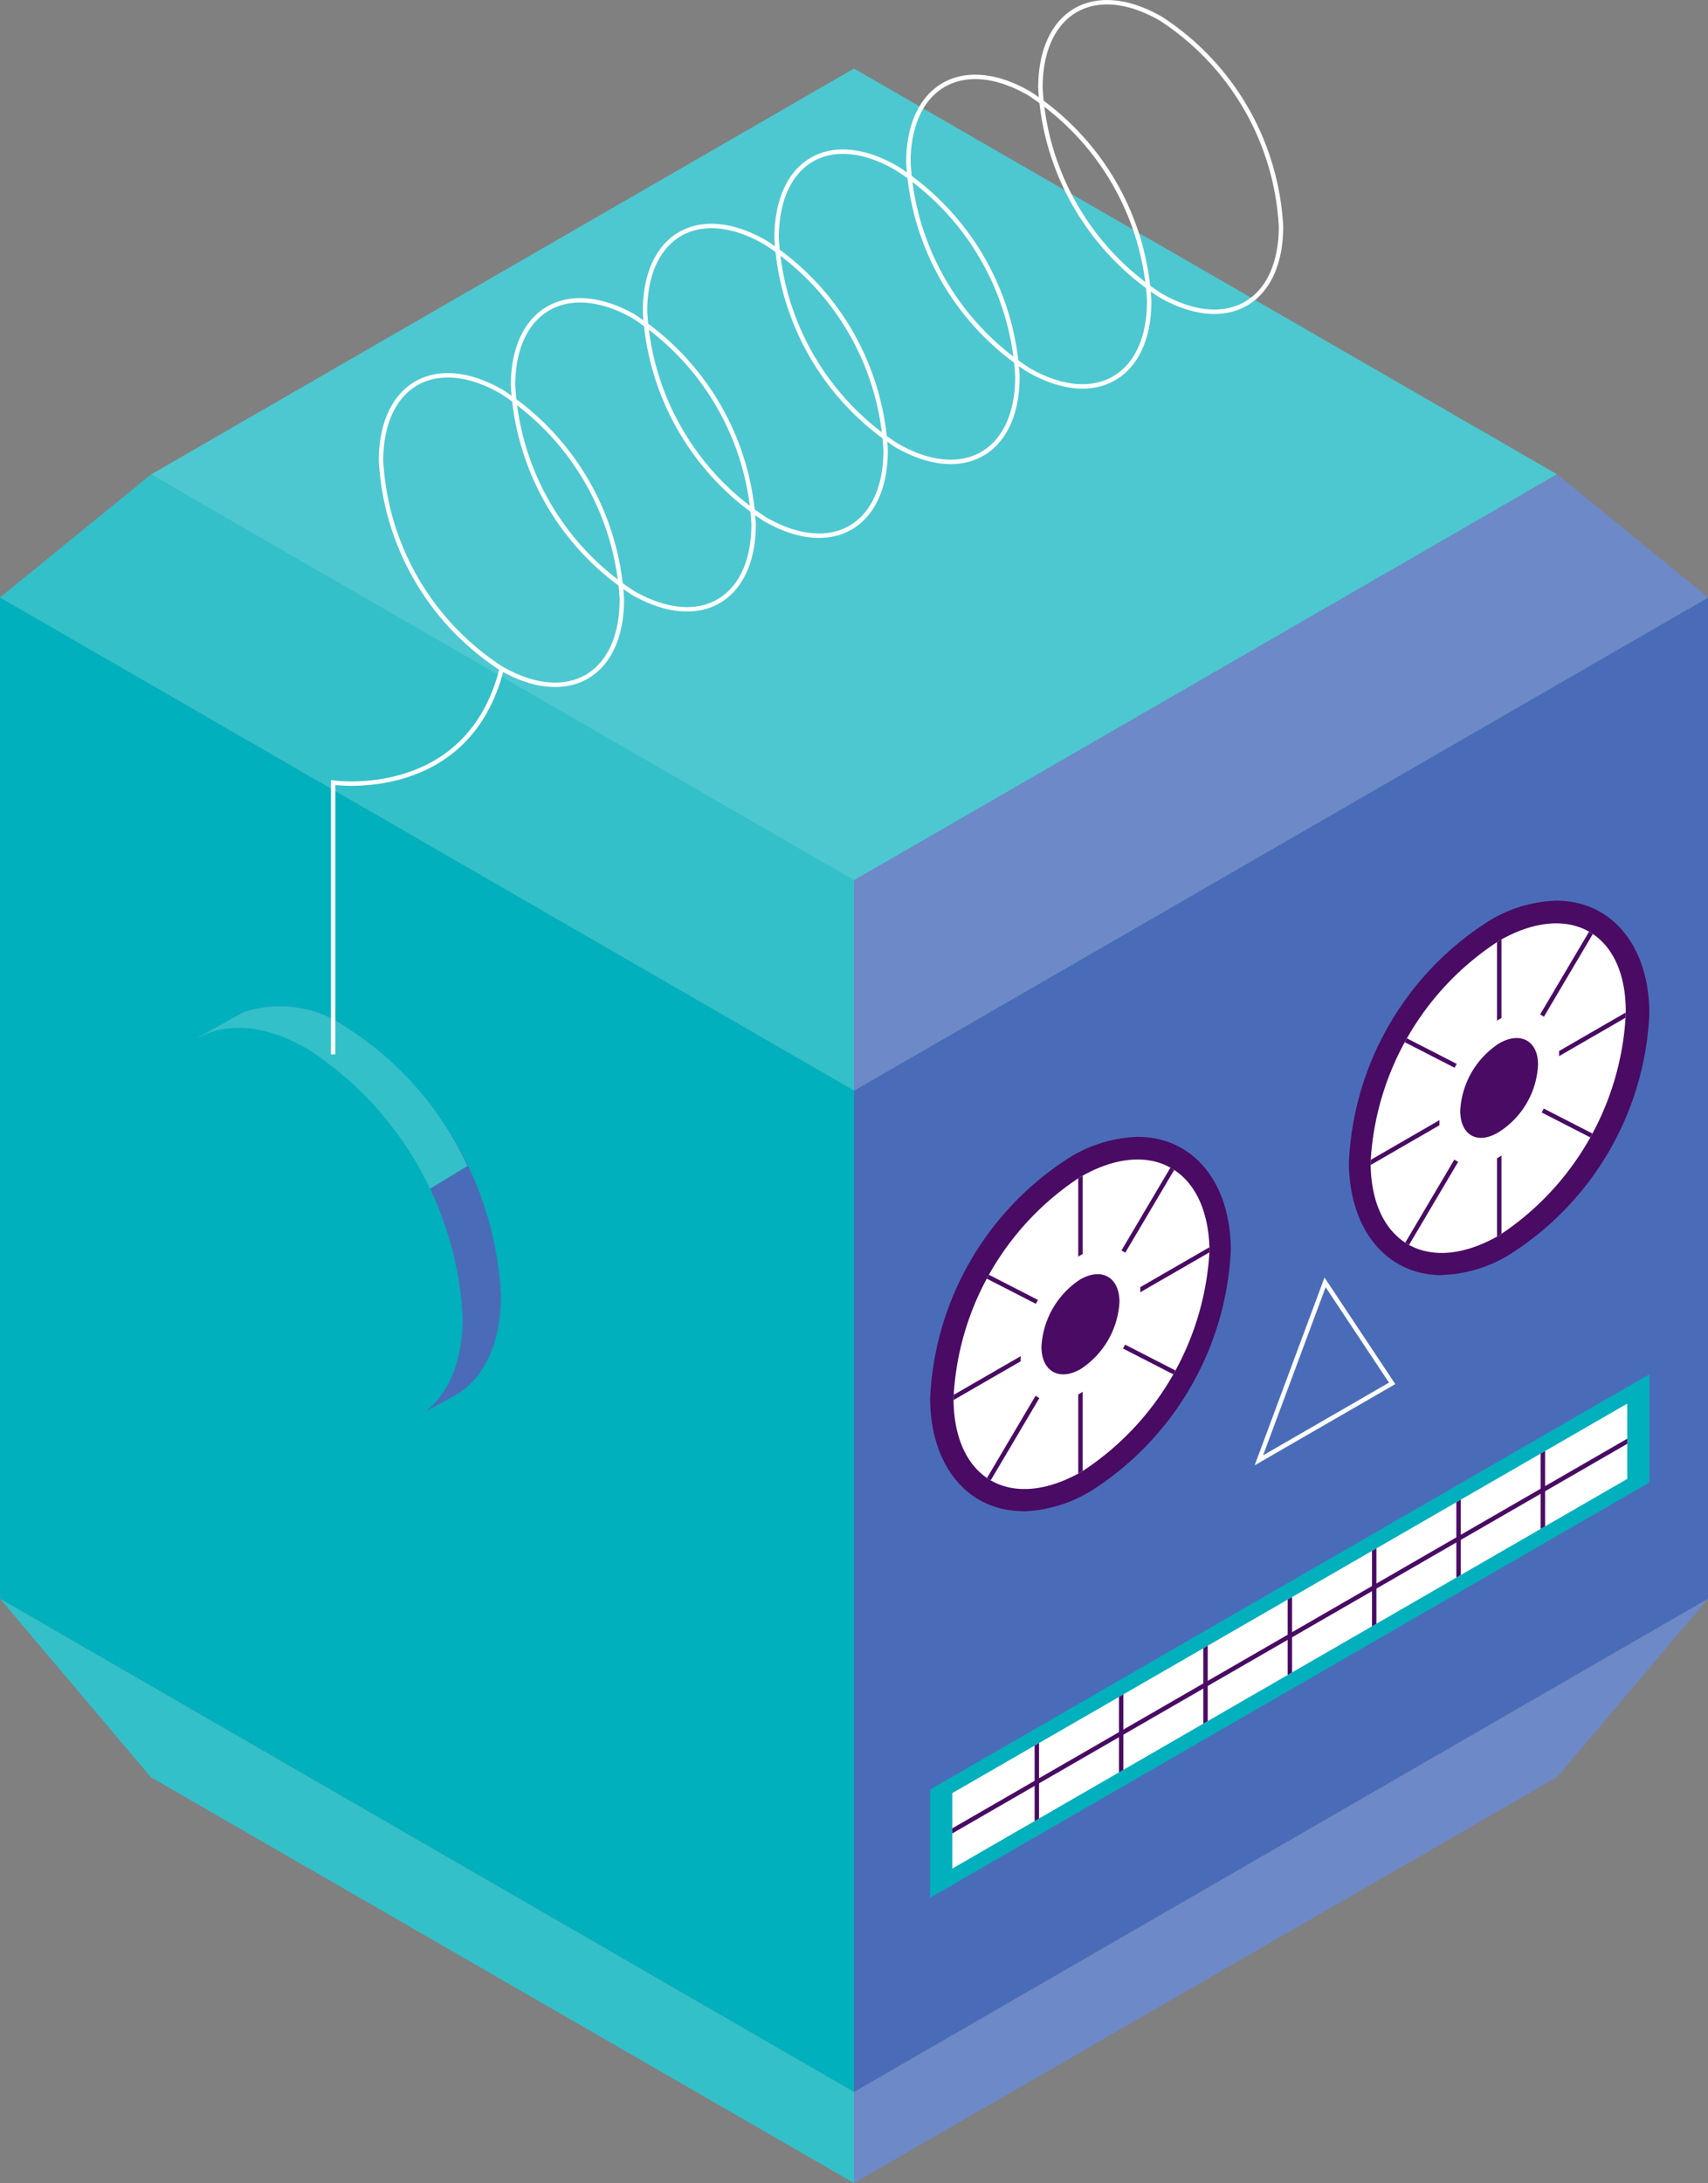 <svg xmlns="http://www.w3.org/2000/svg" xmlns:xlink="http://www.w3.org/1999/xlink" viewBox="0 0 81 103.52"><rect x="0" y="0" width="81" height="103.52" fill="#808080" stroke="none"/><defs><style>.cls-1,.cls-11,.cls-7{fill:none;}.cls-2{fill:#6e89c7;}.cls-3{fill:#4a6cb8;}.cls-4{fill:#33c0c9;}.cls-5{fill:#4dc8d0;}.cls-6{fill:#00b0bc;}.cls-7{stroke:#fff;}.cls-11,.cls-7{stroke-miterlimit:10;stroke-width:0.21px;}.cls-8{fill:#490b63;}.cls-9{fill:#fff;}.cls-10{clip-path:url(#clip-path);}.cls-11{stroke:#490b63;}.cls-12{clip-path:url(#clip-path-2);}.cls-13{clip-path:url(#clip-path-3);}</style><clipPath id="clip-path"><path class="cls-1" d="M71.08,44.62A13.34,13.34,0,0,0,65,55.11c0,3.85,2.74,5.41,6.1,3.47a13.36,13.36,0,0,0,6-10.49C77.16,44.24,74.43,42.68,71.08,44.62Z"/></clipPath><clipPath id="clip-path-2"><path class="cls-1" d="M51.22,55.82a13.29,13.29,0,0,0-6,10.48c0,3.86,2.73,5.41,6.09,3.48a13.35,13.35,0,0,0,6.05-10.49C57.3,55.43,54.57,53.88,51.22,55.82Z"/></clipPath><clipPath id="clip-path-3"><polygon class="cls-1" points="45.16 88.61 77.17 70.13 77.17 66.56 45.16 85.03 45.16 88.61"/></clipPath></defs><title>06_chatbox</title><g id="Layer_2" data-name="Layer 2"><g id="NatWest-longform_3-digitisation-desktop"><polygon class="cls-2" points="40.5 99.2 81 75.81 73.84 84.27 40.5 103.52 40.5 99.2"/><polygon class="cls-3" points="40.5 99.2 81 75.81 81 28.33 40.5 51.71 40.5 99.2"/><polygon class="cls-4" points="40.5 51.71 81 28.33 40.5 4.96 0 28.34 40.5 51.71"/><polygon class="cls-5" points="7.16 22.5 40.5 3.25 73.84 22.49 40.5 41.74 7.16 22.5"/><polygon class="cls-6" points="40.5 99.2 0 75.81 0 28.33 40.5 51.71 40.5 99.2"/><path class="cls-3" d="M21.6,66.16c1.33-.77,2.16-2.41,2.16-4.74a16.15,16.15,0,0,0-7.34-12.71A5.45,5.45,0,0,0,11.53,48l-2.15,1.2L20.06,67Z"/><path class="cls-4" d="M16.42,48.71A5.45,5.45,0,0,0,11.53,48l-2.15,1.2,3.53,5.89,4,3.4,5.26-3.2A15.51,15.51,0,0,0,16.42,48.71Z"/><path class="cls-6" d="M14.6,49.75a16.18,16.18,0,0,1,7.34,12.71c0,4.68-3.32,6.56-7.39,4.21A16.16,16.16,0,0,1,7.21,54C7.22,49.29,10.53,47.4,14.6,49.75Z"/><polygon class="cls-7" points="62.84 60.81 66.02 65.6 59.7 69.25 62.84 60.81"/><path class="cls-8" d="M68.39,60.47c-2.63,0-4.41-2.16-4.42-5.36a14.32,14.32,0,0,1,6.58-11.4,6.48,6.48,0,0,1,3.25-1c2.64,0,4.41,2.15,4.42,5.35a14.27,14.27,0,0,1-6.58,11.4,6.5,6.5,0,0,1-3.25,1Z"/><path class="cls-9" d="M71.08,44.62A13.34,13.34,0,0,0,65,55.11c0,3.85,2.74,5.41,6.1,3.47a13.36,13.36,0,0,0,6-10.49C77.16,44.24,74.43,42.68,71.08,44.62Z"/><g class="cls-10"><line class="cls-11" x1="71.1" y1="61.54" x2="71.1" y2="41.66"/><line class="cls-11" x1="63.71" y1="55.87" x2="78.49" y2="47.33"/><line class="cls-11" x1="65.58" y1="60.93" x2="76.61" y2="42.27"/><line class="cls-11" x1="80.74" y1="56.55" x2="61.45" y2="46.65"/></g><path class="cls-9" d="M71.09,48.34a6.21,6.21,0,0,0-2.83,4.9c0,1.8,1.28,2.53,2.85,1.62A6.24,6.24,0,0,0,73.94,50C73.93,48.16,72.66,47.43,71.09,48.34Z"/><path class="cls-8" d="M71.09,49.48a4.06,4.06,0,0,0-1.84,3.19c0,1.17.83,1.64,1.85,1a4,4,0,0,0,1.84-3.19C72.94,49.36,72.11,48.89,71.09,49.48Z"/><path class="cls-8" d="M48.53,71.66c-2.63,0-4.41-2.15-4.42-5.35a14.3,14.3,0,0,1,6.58-11.4,6.54,6.54,0,0,1,3.26-1c2.63,0,4.41,2.15,4.42,5.36a14.33,14.33,0,0,1-6.58,11.4,6.62,6.62,0,0,1-3.26,1Z"/><path class="cls-9" d="M51.22,55.82a13.29,13.29,0,0,0-6,10.48c0,3.86,2.73,5.41,6.09,3.48a13.35,13.35,0,0,0,6.05-10.49C57.3,55.43,54.57,53.88,51.22,55.82Z"/><g class="cls-12"><line class="cls-11" x1="51.24" y1="72.73" x2="51.24" y2="52.86"/><line class="cls-11" x1="43.85" y1="67.06" x2="58.63" y2="58.53"/><line class="cls-11" x1="45.72" y1="72.13" x2="56.75" y2="53.47"/><line class="cls-11" x1="60.88" y1="67.74" x2="41.6" y2="57.85"/></g><path class="cls-9" d="M51.23,59.53a6.23,6.23,0,0,0-2.83,4.91c0,1.8,1.28,2.53,2.85,1.62a6.23,6.23,0,0,0,2.83-4.9C54.08,59.35,52.8,58.63,51.23,59.53Z"/><path class="cls-8" d="M51.23,60.67a4.07,4.07,0,0,0-1.84,3.19c0,1.17.84,1.65,1.86,1.06a4.07,4.07,0,0,0,1.84-3.19C53.08,60.56,52.25,60.09,51.23,60.67Z"/><polygon class="cls-6" points="44.11 89.99 78.22 70.3 78.22 65.17 44.11 84.86 44.11 89.99"/><polygon class="cls-9" points="45.16 88.61 77.17 70.13 77.17 66.56 45.16 85.03 45.16 88.61"/><g class="cls-13"><line class="cls-11" x1="44.4" y1="87.26" x2="77.94" y2="67.9"/><line class="cls-11" x1="73.17" y1="68.04" x2="73.17" y2="72.89"/><line class="cls-11" x1="69.17" y1="70.35" x2="69.17" y2="75.2"/><line class="cls-11" x1="65.17" y1="72.66" x2="65.17" y2="77.51"/><line class="cls-11" x1="61.17" y1="74.97" x2="61.17" y2="79.82"/><line class="cls-11" x1="57.17" y1="77.28" x2="57.17" y2="82.13"/><line class="cls-11" x1="53.17" y1="79.59" x2="53.17" y2="84.44"/><line class="cls-11" x1="49.17" y1="81.9" x2="49.17" y2="86.75"/></g><polygon class="cls-2" points="40.5 41.74 40.5 51.71 81 28.33 73.84 22.49 40.5 41.74"/><polygon class="cls-4" points="7.16 22.5 0 28.33 40.5 51.71 40.5 41.74 7.16 22.5"/><path class="cls-7" d="M23.8,18.58a12.54,12.54,0,0,1,5.69,9.85c0,3.62-2.58,5.08-5.73,3.26a12.54,12.54,0,0,1-5.69-9.85C18.08,18.22,20.65,16.76,23.8,18.58Z"/><path class="cls-7" d="M30.05,15a12.54,12.54,0,0,1,5.69,9.85c0,3.62-2.57,5.08-5.73,3.26a12.52,12.52,0,0,1-5.68-9.85C24.34,14.68,26.9,13.22,30.05,15Z"/><path class="cls-7" d="M36.3,11.5A12.52,12.52,0,0,1,42,21.35c0,3.63-2.57,5.09-5.72,3.27a12.55,12.55,0,0,1-5.69-9.86C30.59,11.14,33.15,9.68,36.3,11.5Z"/><path class="cls-7" d="M42.56,8a12.55,12.55,0,0,1,5.69,9.86c0,3.62-2.58,5.08-5.73,3.26a12.54,12.54,0,0,1-5.69-9.85C36.84,7.6,39.41,6.14,42.56,8Z"/><path class="cls-7" d="M48.81,4.43a12.54,12.54,0,0,1,5.69,9.85c0,3.62-2.58,5.08-5.73,3.26a12.54,12.54,0,0,1-5.69-9.85C43.09,4.07,45.66,2.61,48.81,4.43Z"/><path class="cls-7" d="M55.06.89a12.54,12.54,0,0,1,5.69,9.85c0,3.62-2.57,5.08-5.73,3.26a12.53,12.53,0,0,1-5.68-9.85C49.35.53,51.91-.93,55.06.89Z"/><path class="cls-7" d="M15.8,50V37.11s6.41.94,8-5.42"/><polygon class="cls-4" points="40.5 103.52 40.5 99.2 0 75.81 7.16 84.28 40.5 103.52"/></g></g></svg>